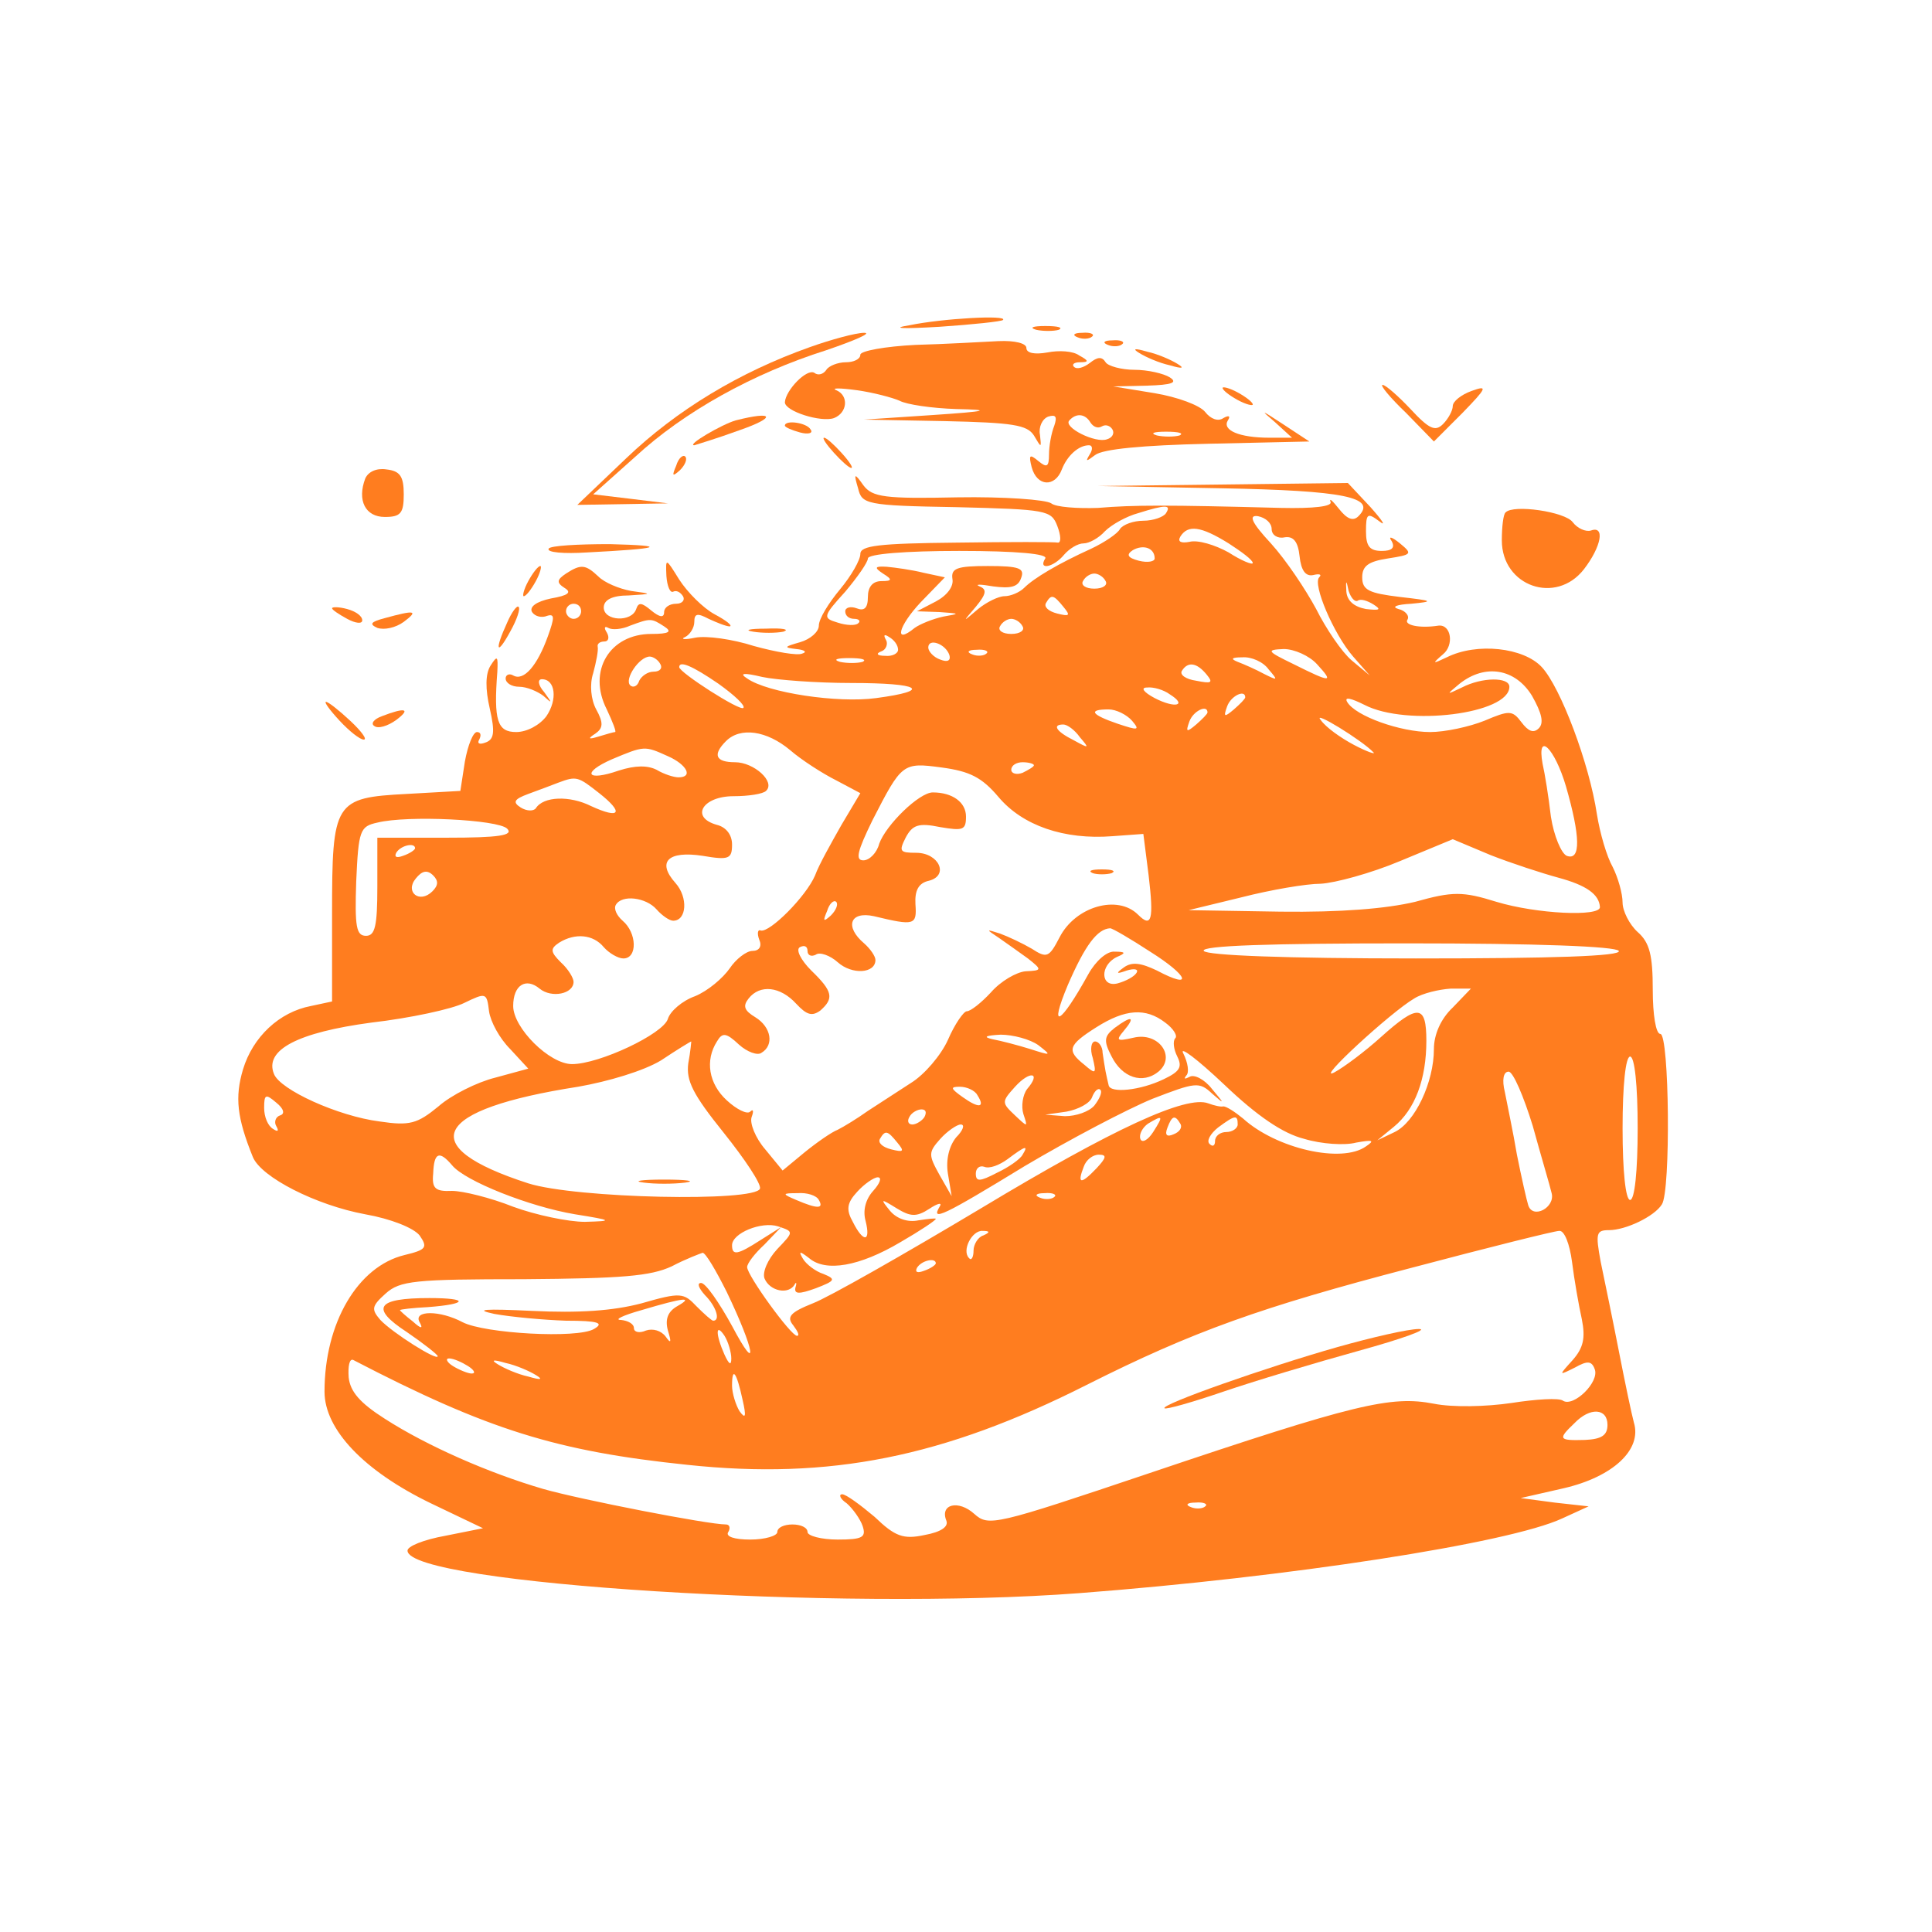 <?xml version="1.0" standalone="no"?>
<!DOCTYPE svg PUBLIC "-//W3C//DTD SVG 20010904//EN"
 "http://www.w3.org/TR/2001/REC-SVG-20010904/DTD/svg10.dtd">
<svg version="1.0" xmlns="http://www.w3.org/2000/svg"
 width="256pt" height="256pt" viewBox="0 0 256 256"
 preserveAspectRatio="xMidYMid meet">

<g transform="translate(0,256) scale(0.1,-0.1)"
fill="#FF7D1F" stroke="none">
<path d="M1205 2129 c-25 -4 -11 -5 40 -2 44 3 82 7 84 9 7 7 -81 2 -124 -7z"/>
<path d="M1373 2123 c9 -2 23 -2 30 0 6 3 -1 5 -18 5 -16 0 -22 -2 -12 -5z"/>
<path d="M1073 2100 c-93 -33 -176 -83 -243 -147 l-65 -62 60 1 60 1 -49 6
-50 6 56 50 c64 59 155 110 253 141 38 13 61 23 50 23 -11 0 -44 -9 -72 -19z"/>
<path d="M1428 2113 c7 -3 16 -2 19 1 4 3 -2 6 -13 5 -11 0 -14 -3 -6 -6z"/>
<path d="M1213 2103 c-40 -2 -73 -8 -73 -13 0 -6 -9 -10 -19 -10 -11 0 -23 -5
-26 -10 -4 -6 -11 -8 -16 -4 -10 6 -38 -23 -39 -39 0 -12 48 -27 65 -21 18 7
20 30 3 37 -7 3 5 3 27 0 22 -3 48 -10 57 -14 9 -5 43 -10 75 -11 48 -1 43 -3
-32 -8 l-90 -6 107 -2 c90 -2 109 -5 118 -19 10 -17 10 -17 8 1 -2 10 3 21 11
24 10 3 12 0 8 -12 -4 -10 -7 -27 -7 -38 0 -17 -3 -18 -14 -9 -12 10 -13 8 -9
-8 7 -26 31 -27 40 -3 7 18 22 32 36 32 5 0 5 -6 1 -12 -6 -10 -5 -10 7 -1 10
8 63 13 150 15 l134 3 -35 23 c-29 19 -31 20 -11 3 l23 -21 -30 0 c-40 0 -63
10 -55 23 4 6 1 7 -6 3 -7 -5 -17 -1 -24 8 -7 9 -37 20 -67 25 l-55 9 45 1
c33 1 41 4 30 11 -8 5 -29 10 -47 10 -17 0 -35 5 -38 10 -5 8 -11 7 -21 -1 -8
-6 -17 -9 -21 -5 -3 3 0 6 8 6 12 0 12 2 -1 9 -8 6 -27 7 -42 4 -17 -3 -28 -1
-28 6 0 6 -15 10 -37 9 -21 -1 -71 -4 -110 -5z m232 -103 c4 -6 10 -8 15 -5 5
3 11 1 14 -4 3 -5 0 -11 -7 -13 -15 -6 -59 16 -50 25 9 10 21 9 28 -3z m118
-17 c-7 -2 -21 -2 -30 0 -10 3 -4 5 12 5 17 0 24 -2 18 -5z"/>
<path d="M1468 2103 c7 -3 16 -2 19 1 4 3 -2 6 -13 5 -11 0 -14 -3 -6 -6z"/>
<path d="M1510 2092 c8 -5 26 -13 40 -16 17 -5 20 -4 10 2 -8 5 -26 13 -40 16
-17 5 -20 4 -10 -2z"/>
<path d="M1620 2046 c0 -3 9 -10 20 -16 11 -6 20 -8 20 -6 0 3 -9 10 -20 16
-11 6 -20 8 -20 6z"/>
<path d="M1863 2013 l37 -38 38 38 c32 33 34 37 12 29 -14 -5 -25 -14 -25 -20
0 -6 -6 -17 -13 -24 -10 -10 -18 -7 -43 20 -16 17 -33 32 -37 32 -4 0 10 -17
31 -37z"/>
<path d="M975 2003 c-18 -5 -66 -33 -55 -33 3 1 30 9 60 20 49 17 46 26 -5 13z"/>
<path d="M1040 1996 c0 -2 9 -6 20 -9 11 -3 18 -1 14 4 -5 9 -34 13 -34 5z"/>
<path d="M1105 1960 c10 -11 20 -20 23 -20 3 0 -3 9 -13 20 -10 11 -20 20 -23
20 -3 0 3 -9 13 -20z"/>
<path d="M896 1943 c-6 -14 -5 -15 5 -6 7 7 10 15 7 18 -3 3 -9 -2 -12 -12z"/>
<path d="M484 1926 c-11 -29 0 -51 26 -51 21 0 25 5 25 30 0 24 -5 31 -23 33
-13 2 -24 -3 -28 -12z"/>
<path d="M1137 1913 c5 -21 10 -23 130 -25 120 -3 126 -4 134 -25 5 -13 5 -22
1 -22 -4 1 -64 1 -134 0 -104 -1 -128 -4 -128 -15 0 -8 -12 -29 -27 -47 -15
-18 -28 -39 -28 -48 0 -8 -11 -18 -25 -22 -21 -6 -22 -7 -5 -9 11 -1 15 -4 8
-6 -6 -3 -35 2 -64 10 -28 9 -63 14 -78 11 -14 -3 -20 -2 -13 1 6 3 12 12 12
20 0 11 4 12 19 4 11 -5 23 -10 28 -10 4 1 -5 8 -20 16 -15 8 -36 29 -47 46
-18 29 -18 29 -17 5 1 -14 5 -23 9 -21 4 2 9 0 13 -6 3 -5 -1 -10 -9 -10 -9 0
-16 -5 -16 -11 0 -8 -6 -7 -17 2 -13 11 -17 11 -20 2 -6 -18 -43 -16 -43 2 0
10 11 16 33 16 32 2 32 2 3 6 -16 3 -35 11 -43 19 -17 16 -23 17 -43 4 -12 -8
-13 -12 -2 -19 10 -6 5 -10 -18 -14 -19 -4 -29 -11 -25 -18 4 -6 13 -8 20 -5
10 3 10 -2 1 -27 -14 -39 -32 -60 -46 -52 -5 3 -10 1 -10 -4 0 -6 8 -11 18
-11 10 0 24 -6 32 -12 12 -11 12 -10 1 5 -8 9 -9 17 -3 17 18 0 21 -27 6 -49
-9 -12 -26 -21 -40 -21 -25 0 -30 15 -25 80 1 21 0 22 -9 8 -7 -11 -7 -31 -1
-57 7 -31 6 -41 -6 -45 -8 -3 -11 -1 -8 4 3 6 2 10 -3 10 -5 0 -12 -17 -16
-39 l-6 -39 -71 -4 c-96 -5 -99 -10 -99 -159 l0 -116 -28 -6 c-42 -8 -77 -41
-90 -84 -11 -37 -8 -64 13 -116 11 -27 84 -64 149 -76 34 -6 64 -18 72 -28 11
-16 9 -19 -20 -26 -62 -15 -106 -90 -106 -181 0 -50 52 -105 141 -148 l69 -33
-50 -10 c-28 -5 -51 -14 -50 -20 3 -44 576 -80 890 -56 276 21 569 66 640 99
l35 16 -45 5 -45 6 57 13 c65 15 104 51 93 87 -3 11 -12 54 -20 95 -8 41 -19
94 -24 118 -7 38 -6 42 11 42 22 0 60 18 70 34 12 17 10 226 -2 226 -6 0 -10
26 -10 58 0 46 -4 63 -20 77 -11 10 -20 28 -20 39 0 12 -6 33 -13 47 -8 14
-17 45 -21 70 -10 67 -48 168 -73 195 -24 26 -86 33 -126 13 -19 -9 -20 -9 -5
4 15 12 11 40 -6 38 -26 -4 -46 1 -41 8 3 5 -3 12 -12 14 -10 3 -2 6 17 7 31
3 29 4 -15 9 -41 5 -50 9 -50 26 0 15 8 21 34 25 32 5 33 6 16 20 -11 9 -16
10 -11 3 5 -9 0 -13 -13 -13 -16 0 -21 6 -21 26 0 24 2 25 18 13 9 -7 4 1 -12
19 l-30 32 -165 -2 -166 -2 164 -3 c162 -3 206 -12 181 -37 -7 -7 -15 -4 -26
10 -8 10 -13 15 -11 9 3 -6 -22 -9 -66 -8 -151 4 -194 4 -242 0 -27 -1 -56 1
-62 6 -7 5 -63 9 -124 8 -96 -2 -113 0 -125 16 -12 17 -13 16 -7 -4z m408 -33
c-3 -5 -17 -10 -30 -10 -13 0 -27 -5 -31 -11 -3 -6 -21 -18 -38 -26 -44 -20
-76 -39 -89 -52 -6 -6 -18 -11 -26 -11 -8 0 -24 -8 -35 -17 -21 -18 -21 -18
-3 3 14 17 15 23 5 27 -7 3 1 3 18 0 23 -3 33 -1 37 11 5 13 -2 16 -44 16 -41
0 -49 -3 -47 -17 2 -10 -7 -22 -22 -30 l-25 -13 30 -1 c27 -2 28 -2 5 -6 -14
-3 -31 -10 -38 -15 -28 -23 -22 2 8 34 l32 33 -28 6 c-16 4 -38 7 -49 8 -16 1
-17 -1 -5 -9 13 -8 12 -10 -2 -10 -12 0 -18 -8 -18 -21 0 -15 -5 -19 -15 -15
-8 3 -15 1 -15 -4 0 -6 5 -10 12 -10 6 0 9 -3 5 -6 -3 -3 -15 -3 -27 1 -20 6
-20 8 10 41 16 19 30 39 30 44 0 6 50 10 121 10 77 0 118 -4 114 -10 -10 -16
11 -12 25 5 7 8 18 15 26 15 7 0 20 7 28 16 9 9 29 20 44 24 38 12 44 11 37 0z
m140 -21 c0 -8 8 -13 17 -11 12 2 18 -6 20 -25 2 -19 8 -27 18 -25 8 2 12 1 8
-3 -9 -9 19 -75 45 -105 l22 -25 -24 20 c-13 11 -34 42 -47 68 -14 26 -40 65
-60 87 -26 28 -30 38 -17 36 10 -2 18 -9 18 -17z m-57 -19 c17 -11 32 -22 32
-26 0 -3 -15 3 -32 14 -18 10 -41 17 -52 14 -11 -2 -16 0 -12 7 10 16 27 14
64 -9z m-98 -20 c0 -4 -9 -6 -21 -3 -15 4 -17 8 -8 14 14 8 29 3 29 -11z m-65
-30 c3 -5 -3 -10 -15 -10 -12 0 -18 5 -15 10 3 6 10 10 15 10 5 0 12 -4 15
-10z m334 -26 c4 3 13 0 21 -5 11 -7 8 -8 -10 -6 -16 3 -25 11 -26 23 -1 16 0
16 3 1 3 -9 8 -15 12 -13z m-390 -8 c10 -12 8 -13 -8 -9 -12 3 -18 9 -15 14 7
12 10 11 23 -5z m-639 -6 c0 -5 -4 -10 -10 -10 -5 0 -10 5 -10 10 0 6 5 10 10
10 6 0 10 -4 10 -10z m110 -20 c11 -7 7 -10 -17 -10 -55 0 -85 -49 -59 -100 8
-17 13 -30 11 -30 -2 0 -12 -3 -22 -6 -13 -4 -15 -3 -4 4 10 7 11 14 1 32 -7
13 -9 33 -4 48 4 15 7 30 6 35 -1 4 3 7 9 7 5 0 7 5 3 12 -4 6 -3 9 2 6 5 -3
18 -2 29 3 27 10 28 10 45 -1z m475 0 c3 -5 -3 -10 -15 -10 -12 0 -18 5 -15
10 3 6 10 10 15 10 5 0 12 -4 15 -10z m-165 -31 c0 -5 -8 -9 -17 -8 -11 0 -13
3 -5 6 6 2 9 10 6 15 -4 7 -2 8 4 4 7 -4 12 -11 12 -17z m68 -7 c2 -7 -2 -10
-12 -6 -9 3 -16 11 -16 16 0 13 23 5 28 -10z m49 2 c-3 -3 -12 -4 -19 -1 -8 3
-5 6 6 6 11 1 17 -2 13 -5z m438 -14 c23 -25 19 -25 -31 0 -35 17 -37 19 -13
20 14 0 34 -9 44 -20z m-870 0 c3 -5 0 -10 -9 -10 -8 0 -16 -6 -19 -12 -2 -7
-8 -10 -12 -6 -8 8 12 38 26 38 4 0 11 -4 14 -10z m268 3 c-7 -2 -21 -2 -30 0
-10 3 -4 5 12 5 17 0 24 -2 18 -5z m538 -10 c13 -15 12 -15 -6 -6 -11 6 -27
13 -35 16 -10 4 -8 6 6 6 12 1 28 -6 35 -16z m-729 -19 c21 -15 36 -29 33 -32
-4 -5 -85 47 -85 54 0 9 17 2 52 -22z m647 12 c9 -11 6 -12 -14 -8 -14 2 -22
8 -19 13 8 13 20 11 33 -5z m-471 -11 c92 0 108 -10 33 -20 -51 -7 -144 7
-171 26 -11 7 -5 8 20 2 19 -4 72 -8 118 -8z m902 -17 c13 -23 16 -36 9 -43
-7 -7 -14 -4 -23 8 -12 16 -16 16 -49 2 -20 -8 -52 -15 -72 -15 -39 0 -99 21
-110 40 -4 7 5 5 23 -4 56 -29 192 -12 192 24 0 13 -36 13 -63 -1 -21 -10 -21
-10 -3 5 34 27 74 20 96 -16z m-480 2 c24 -15 7 -19 -20 -5 -15 8 -19 14 -10
14 8 1 22 -3 30 -9z m100 -4 c0 -2 -7 -9 -15 -16 -13 -11 -14 -10 -9 4 5 14
24 23 24 12z m-150 -31 c11 -13 8 -13 -19 -4 -35 12 -40 19 -12 19 10 0 24 -7
31 -15z m100 11 c0 -2 -7 -9 -15 -16 -13 -11 -14 -10 -9 4 5 14 24 23 24 12z
m220 -53 c3 -3 -9 1 -26 10 -17 9 -37 23 -44 33 -12 14 55 -27 70 -43z m-389
20 c13 -15 12 -15 -8 -4 -24 12 -29 21 -14 21 5 0 15 -7 22 -17z m-384 -17
c15 -13 43 -31 61 -40 l32 -17 -25 -42 c-13 -23 -30 -53 -35 -67 -12 -28 -60
-76 -72 -73 -4 2 -5 -4 -2 -12 4 -9 0 -15 -9 -15 -8 0 -22 -11 -30 -23 -9 -13
-29 -30 -46 -37 -17 -6 -33 -20 -36 -30 -6 -20 -91 -60 -127 -60 -30 0 -78 48
-78 77 0 28 17 38 35 23 16 -13 45 -7 45 9 0 5 -7 17 -17 26 -14 14 -14 18 -2
26 21 13 45 11 59 -6 7 -8 19 -15 26 -15 19 0 18 34 -1 50 -8 7 -12 16 -9 21
8 14 40 10 54 -6 7 -8 17 -15 22 -15 18 0 20 31 3 50 -25 28 -10 43 36 36 35
-6 39 -4 39 15 0 13 -8 23 -20 26 -36 10 -19 38 22 38 20 0 39 3 43 7 13 12
-16 38 -41 38 -26 0 -30 10 -12 28 19 19 54 14 85 -12z m-162 -8 c25 -11 34
-28 14 -28 -6 0 -19 4 -29 10 -12 6 -28 6 -50 -1 -43 -15 -50 -3 -9 15 43 18
43 18 74 4z m1190 -40 c19 -66 20 -99 1 -92 -7 3 -17 26 -21 52 -3 26 -8 57
-11 70 -8 44 16 21 31 -30z m-752 -14 c32 -38 87 -57 151 -52 l41 3 7 -55 c7
-59 4 -70 -14 -52 -27 27 -83 11 -104 -30 -14 -27 -17 -28 -37 -15 -12 7 -31
16 -42 20 -19 6 -19 6 -1 -6 10 -7 27 -19 38 -27 19 -15 19 -16 -3 -17 -12 -1
-33 -13 -46 -28 -13 -14 -27 -25 -32 -25 -4 0 -16 -17 -25 -38 -9 -20 -31 -46
-49 -57 -17 -11 -43 -28 -57 -37 -14 -10 -32 -21 -40 -25 -8 -3 -28 -17 -44
-30 l-29 -24 -23 28 c-13 15 -21 35 -18 43 3 8 2 11 -2 7 -4 -4 -18 3 -31 15
-24 22 -29 53 -13 78 7 12 12 12 29 -4 11 -10 25 -15 30 -11 17 10 13 34 -8
47 -15 9 -17 15 -9 25 15 19 42 16 63 -7 14 -15 21 -17 32 -9 18 16 17 25 -12
53 -14 14 -21 28 -15 31 6 3 10 1 10 -5 0 -6 5 -8 11 -5 5 4 19 -1 29 -10 19
-17 50 -15 50 3 0 5 -7 15 -15 22 -26 22 -19 43 13 36 54 -13 57 -12 55 16 -1
18 4 28 18 31 27 7 13 37 -17 37 -22 0 -23 2 -14 20 9 17 17 20 46 14 30 -5
34 -4 34 14 0 19 -18 32 -44 32 -18 0 -62 -43 -71 -68 -3 -12 -13 -22 -21 -22
-11 0 -8 12 12 53 39 76 40 77 92 70 37 -5 53 -13 75 -39z m47 42 c0 -2 -7 -6
-15 -10 -8 -3 -15 -1 -15 4 0 6 7 10 15 10 8 0 15 -2 15 -4z m-576 -37 c33
-26 28 -35 -11 -17 -28 14 -63 13 -73 -3 -3 -4 -12 -4 -20 1 -11 7 -9 11 10
18 14 5 32 12 40 15 24 9 26 8 54 -14z m-122 -47 c9 -9 -11 -12 -80 -12 l-92
0 0 -65 c0 -52 -3 -65 -15 -65 -13 0 -15 12 -13 72 3 68 5 73 28 78 40 10 160
4 172 -8z m1393 -65 c37 -10 54 -22 55 -39 0 -13 -84 -9 -137 7 -45 14 -58 14
-108 0 -38 -9 -98 -14 -178 -13 l-122 2 70 17 c39 10 86 18 105 18 19 1 67 14
105 30 l70 29 50 -21 c28 -11 68 -24 90 -30z m-1515 39 c0 -2 -7 -7 -16 -10
-8 -3 -12 -2 -9 4 6 10 25 14 25 6z m23 -57 c-17 -17 -37 -1 -22 17 8 10 15
12 23 4 7 -7 7 -13 -1 -21z m528 -32 c-10 -9 -11 -8 -5 6 3 10 9 15 12 12 3
-3 0 -11 -7 -18z m423 -48 c51 -32 58 -51 9 -25 -21 10 -33 12 -44 4 -11 -8
-10 -9 4 -4 10 3 16 2 13 -3 -3 -5 -14 -11 -25 -14 -23 -6 -24 24 -1 35 12 5
12 7 -3 7 -10 1 -25 -12 -35 -30 -37 -67 -53 -76 -27 -14 23 53 39 74 56 75 3
0 27 -14 53 -31z m621 1 c4 -7 -88 -10 -269 -10 -172 0 -277 4 -281 10 -4 7
88 10 269 10 172 0 277 -4 281 -10z m-1469 -130 l24 -26 -44 -12 c-24 -6 -58
-23 -75 -38 -28 -23 -38 -26 -78 -20 -55 7 -132 42 -140 63 -13 32 32 55 129
68 52 6 107 18 123 26 29 14 30 14 33 -11 2 -14 14 -36 28 -50z m1249 55 c-16
-15 -25 -36 -25 -55 0 -44 -25 -97 -52 -110 l-23 -11 22 18 c28 23 43 63 43
114 0 48 -11 49 -60 5 -21 -19 -49 -40 -62 -47 -27 -14 75 80 106 98 11 7 33
12 48 13 l27 0 -24 -25z m-381 -20 c11 -8 17 -18 13 -21 -3 -4 -2 -14 3 -24 7
-14 3 -20 -18 -30 -31 -15 -71 -19 -73 -8 -1 4 -3 13 -4 18 -1 6 -3 17 -4 25
0 8 -5 15 -10 15 -5 0 -7 -10 -3 -22 5 -21 4 -22 -11 -9 -24 19 -22 26 16 50
38 24 65 26 91 6z m-168 -30 c18 -14 17 -14 -11 -5 -16 5 -39 11 -50 13 -13 3
-9 5 11 6 16 0 39 -6 50 -14z m-464 -24 c-3 -23 6 -41 47 -92 28 -35 50 -68
48 -74 -6 -18 -244 -13 -307 7 -152 49 -127 98 66 128 40 7 87 21 110 35 21
14 39 25 40 25 0 0 -1 -13 -4 -29z m816 -100 c23 -7 54 -9 69 -5 22 4 25 3 13
-5 -32 -23 -119 -3 -163 37 -11 9 -22 16 -26 16 -3 -1 -12 1 -20 4 -29 11
-125 -33 -301 -139 -102 -61 -202 -118 -223 -126 -30 -12 -35 -18 -26 -29 6
-8 9 -14 5 -14 -8 0 -66 80 -66 91 0 5 10 18 23 30 l22 23 -27 -17 c-31 -20
-38 -21 -38 -7 0 16 39 32 61 25 21 -7 21 -7 -1 -30 -13 -14 -20 -31 -17 -39
7 -17 32 -22 40 -8 2 4 3 2 1 -4 -2 -9 5 -9 27 -1 26 10 27 12 10 19 -10 3
-23 13 -27 20 -6 10 -5 11 8 1 22 -19 67 -11 121 21 26 15 47 29 47 31 0 1
-10 0 -23 -2 -14 -3 -29 2 -38 13 -13 16 -12 16 9 3 18 -11 26 -12 43 -1 12 8
18 9 14 3 -12 -20 5 -12 113 54 59 35 135 75 169 89 57 22 62 23 79 7 17 -15
17 -14 0 6 -10 13 -24 20 -30 16 -6 -3 -8 -3 -4 2 4 4 2 17 -4 29 -6 11 18 -7
54 -41 44 -42 78 -65 106 -72z m442 14 c0 -57 -4 -95 -10 -95 -6 0 -10 38 -10
95 0 57 4 95 10 95 6 0 10 -38 10 -95z m-809 52 c-6 -8 -8 -23 -5 -33 6 -18 6
-18 -11 -2 -18 17 -18 18 0 38 20 22 35 19 16 -3z m670 -49 c11 -40 23 -80 25
-89 5 -19 -25 -35 -31 -16 -2 6 -9 37 -15 67 -5 30 -13 67 -16 83 -4 16 -2 27
5 27 6 0 20 -33 32 -72z m-736 41 c11 -17 2 -18 -19 -3 -17 12 -17 14 -4 14 9
0 20 -5 23 -11z m155 -14 c-7 -8 -24 -14 -39 -14 l-26 2 28 4 c16 3 31 11 34
19 3 8 8 13 11 10 3 -3 -1 -12 -8 -21z m-1079 -13 c-6 -2 -8 -9 -5 -14 4 -7 2
-8 -4 -4 -7 4 -12 16 -12 28 0 18 2 19 16 7 10 -8 12 -15 5 -17z m854 -2 c-3
-5 -11 -10 -16 -10 -6 0 -7 5 -4 10 3 6 11 10 16 10 6 0 7 -4 4 -10z m303 -20
c-7 -11 -15 -15 -17 -9 -2 6 3 15 10 20 20 12 21 11 7 -11z m36 11 c3 -5 -1
-11 -9 -14 -9 -4 -12 -1 -8 9 6 16 10 17 17 5z m76 -1 c0 -5 -7 -10 -15 -10
-8 0 -15 -5 -15 -12 0 -6 -3 -8 -7 -4 -5 4 1 14 11 22 23 17 26 17 26 4z
m-373 -17 c-9 -11 -14 -29 -11 -48 l5 -30 -16 28 c-15 27 -15 30 1 48 9 10 22
19 27 19 6 0 3 -8 -6 -17z m-78 -7 c10 -12 8 -13 -8 -9 -12 3 -18 9 -15 14 7
12 10 11 23 -5z m166 -16 c-3 -6 -19 -17 -34 -24 -23 -12 -28 -12 -28 -1 0 7
5 11 11 9 7 -3 20 2 31 10 24 18 28 19 20 6z m-756 -14 c17 -21 103 -55 163
-65 50 -8 51 -9 13 -10 -22 0 -65 9 -95 20 -30 12 -67 21 -81 21 -22 -1 -27 3
-25 23 1 28 8 31 25 11z m854 -4 c-21 -22 -26 -21 -17 2 3 9 12 16 20 16 11 0
10 -4 -3 -18z m-296 -30 c-10 -11 -14 -26 -10 -40 7 -28 -3 -29 -17 -1 -9 16
-8 25 6 40 9 10 22 19 27 19 6 0 3 -8 -6 -18z m-72 -12 c7 -12 -2 -12 -30 0
-19 8 -19 9 2 9 12 1 25 -3 28 -9z m312 4 c-3 -3 -12 -4 -19 -1 -8 3 -5 6 6 6
11 1 17 -2 13 -5z m-94 -51 c-7 -2 -13 -12 -13 -20 0 -9 -3 -14 -6 -10 -10 10
4 37 18 36 10 0 10 -2 1 -6z m780 -35 c3 -24 9 -58 13 -76 5 -25 2 -38 -12
-54 -19 -21 -19 -21 3 -10 16 9 22 9 26 -2 7 -17 -28 -51 -42 -42 -5 4 -36 2
-68 -3 -34 -5 -78 -6 -103 -1 -57 11 -104 0 -377 -92 -205 -69 -213 -71 -232
-54 -21 19 -46 13 -37 -9 3 -8 -7 -15 -29 -19 -28 -6 -39 -2 -66 24 -19 16
-38 30 -43 30 -5 0 -3 -6 6 -12 8 -7 18 -21 21 -30 5 -15 0 -18 -33 -18 -22 0
-40 5 -40 10 0 6 -9 10 -20 10 -11 0 -20 -4 -20 -10 0 -5 -16 -10 -36 -10 -21
0 -33 4 -29 10 3 5 2 10 -3 10 -24 0 -193 33 -242 47 -72 21 -154 57 -210 93
-33 21 -46 36 -48 55 -1 15 1 25 6 23 179 -93 270 -121 443 -139 188 -20 339
10 529 106 141 71 231 103 430 155 102 27 190 49 196 49 7 1 14 -18 17 -41z
m-1120 -40 c37 -77 43 -113 7 -45 -17 31 -35 57 -41 57 -6 0 -3 -7 5 -16 15
-15 21 -34 11 -34 -2 0 -12 9 -22 19 -17 18 -21 19 -73 4 -38 -10 -83 -13
-145 -10 -63 3 -78 2 -50 -4 22 -4 65 -8 95 -9 43 0 51 -3 37 -11 -22 -13
-145 -6 -174 9 -30 16 -66 16 -57 0 5 -9 2 -9 -9 1 -9 7 -17 14 -17 15 0 1 17
3 37 4 53 4 55 12 2 12 -70 0 -79 -13 -30 -45 22 -15 41 -30 41 -32 0 -7 -60
31 -76 48 -12 14 -12 18 7 35 19 17 38 19 183 19 130 1 168 4 196 17 19 10 38
17 41 18 4 0 18 -24 32 -52z m277 38 c0 -2 -7 -7 -16 -10 -8 -3 -12 -2 -9 4 6
10 25 14 25 6z m-343 -57 c-12 -7 -16 -17 -12 -32 5 -16 4 -18 -3 -8 -6 8 -17
11 -26 8 -9 -4 -16 -2 -16 3 0 6 -8 10 -17 11 -10 0 2 6 27 13 57 17 70 18 47
5z m72 -69 c0 -10 -3 -8 -9 5 -12 27 -12 43 0 25 5 -8 9 -22 9 -30z m-349 -10
c8 -5 11 -10 5 -10 -5 0 -17 5 -25 10 -8 5 -10 10 -5 10 6 0 17 -5 25 -10z
m90 -12 c10 -6 7 -7 -10 -2 -14 3 -32 11 -40 16 -10 6 -7 7 10 2 14 -3 32 -11
40 -16z m274 -33 c5 -22 4 -26 -4 -15 -5 8 -10 24 -10 34 0 26 6 18 14 -19z
m1146 -33 c0 -14 -8 -19 -30 -20 -35 -1 -36 1 -14 22 21 22 44 20 44 -2z
m-533 -108 c-3 -3 -12 -4 -19 -1 -8 3 -5 6 6 6 11 1 17 -2 13 -5z"/>
<path d="M1448 1403 c6 -2 18 -2 25 0 6 3 1 5 -13 5 -14 0 -19 -2 -12 -5z"/>
<path d="M1477 1198 c-14 -11 -15 -17 -4 -38 14 -28 41 -37 62 -20 24 20 0 53
-33 45 -22 -5 -24 -4 -13 9 16 19 11 21 -12 4z"/>
<path d="M853 993 c15 -2 39 -2 55 0 15 2 2 4 -28 4 -30 0 -43 -2 -27 -4z"/>
<path d="M1772 775 c-95 -27 -234 -76 -229 -81 2 -2 37 8 78 22 41 14 121 38
179 54 58 16 94 29 80 29 -14 0 -62 -11 -108 -24z"/>
<path d="M1995 1881 c-3 -2 -5 -19 -5 -37 0 -61 72 -86 109 -38 23 30 28 58 9
51 -7 -2 -18 3 -24 11 -10 14 -79 24 -89 13z"/>
<path d="M727 1833 c-3 -5 20 -7 51 -5 98 5 110 9 30 11 -42 0 -79 -2 -81 -6z"/>
<path d="M700 1790 c-6 -11 -8 -20 -6 -20 3 0 10 9 16 20 6 11 8 20 6 20 -3 0
-10 -9 -16 -20z"/>
<path d="M440 1754 c0 -2 9 -8 20 -14 11 -6 20 -7 20 -2 0 6 -9 12 -20 15 -11
3 -20 3 -20 1z"/>
<path d="M672 1735 c-17 -37 -14 -45 4 -12 9 16 14 31 11 33 -2 2 -9 -7 -15
-21z"/>
<path d="M510 1741 c-19 -5 -21 -8 -10 -13 9 -3 24 0 35 8 20 15 15 16 -25 5z"/>
<path d="M998 1723 c12 -2 30 -2 40 0 9 3 -1 5 -23 4 -22 0 -30 -2 -17 -4z"/>
<path d="M450 1605 c13 -14 27 -25 32 -25 5 0 -3 11 -18 25 -15 14 -29 25 -32
25 -3 0 5 -11 18 -25z"/>
<path d="M506 1611 c-11 -4 -15 -10 -10 -13 5 -4 18 0 29 8 20 15 12 17 -19 5z"/>
</g>
</svg>
